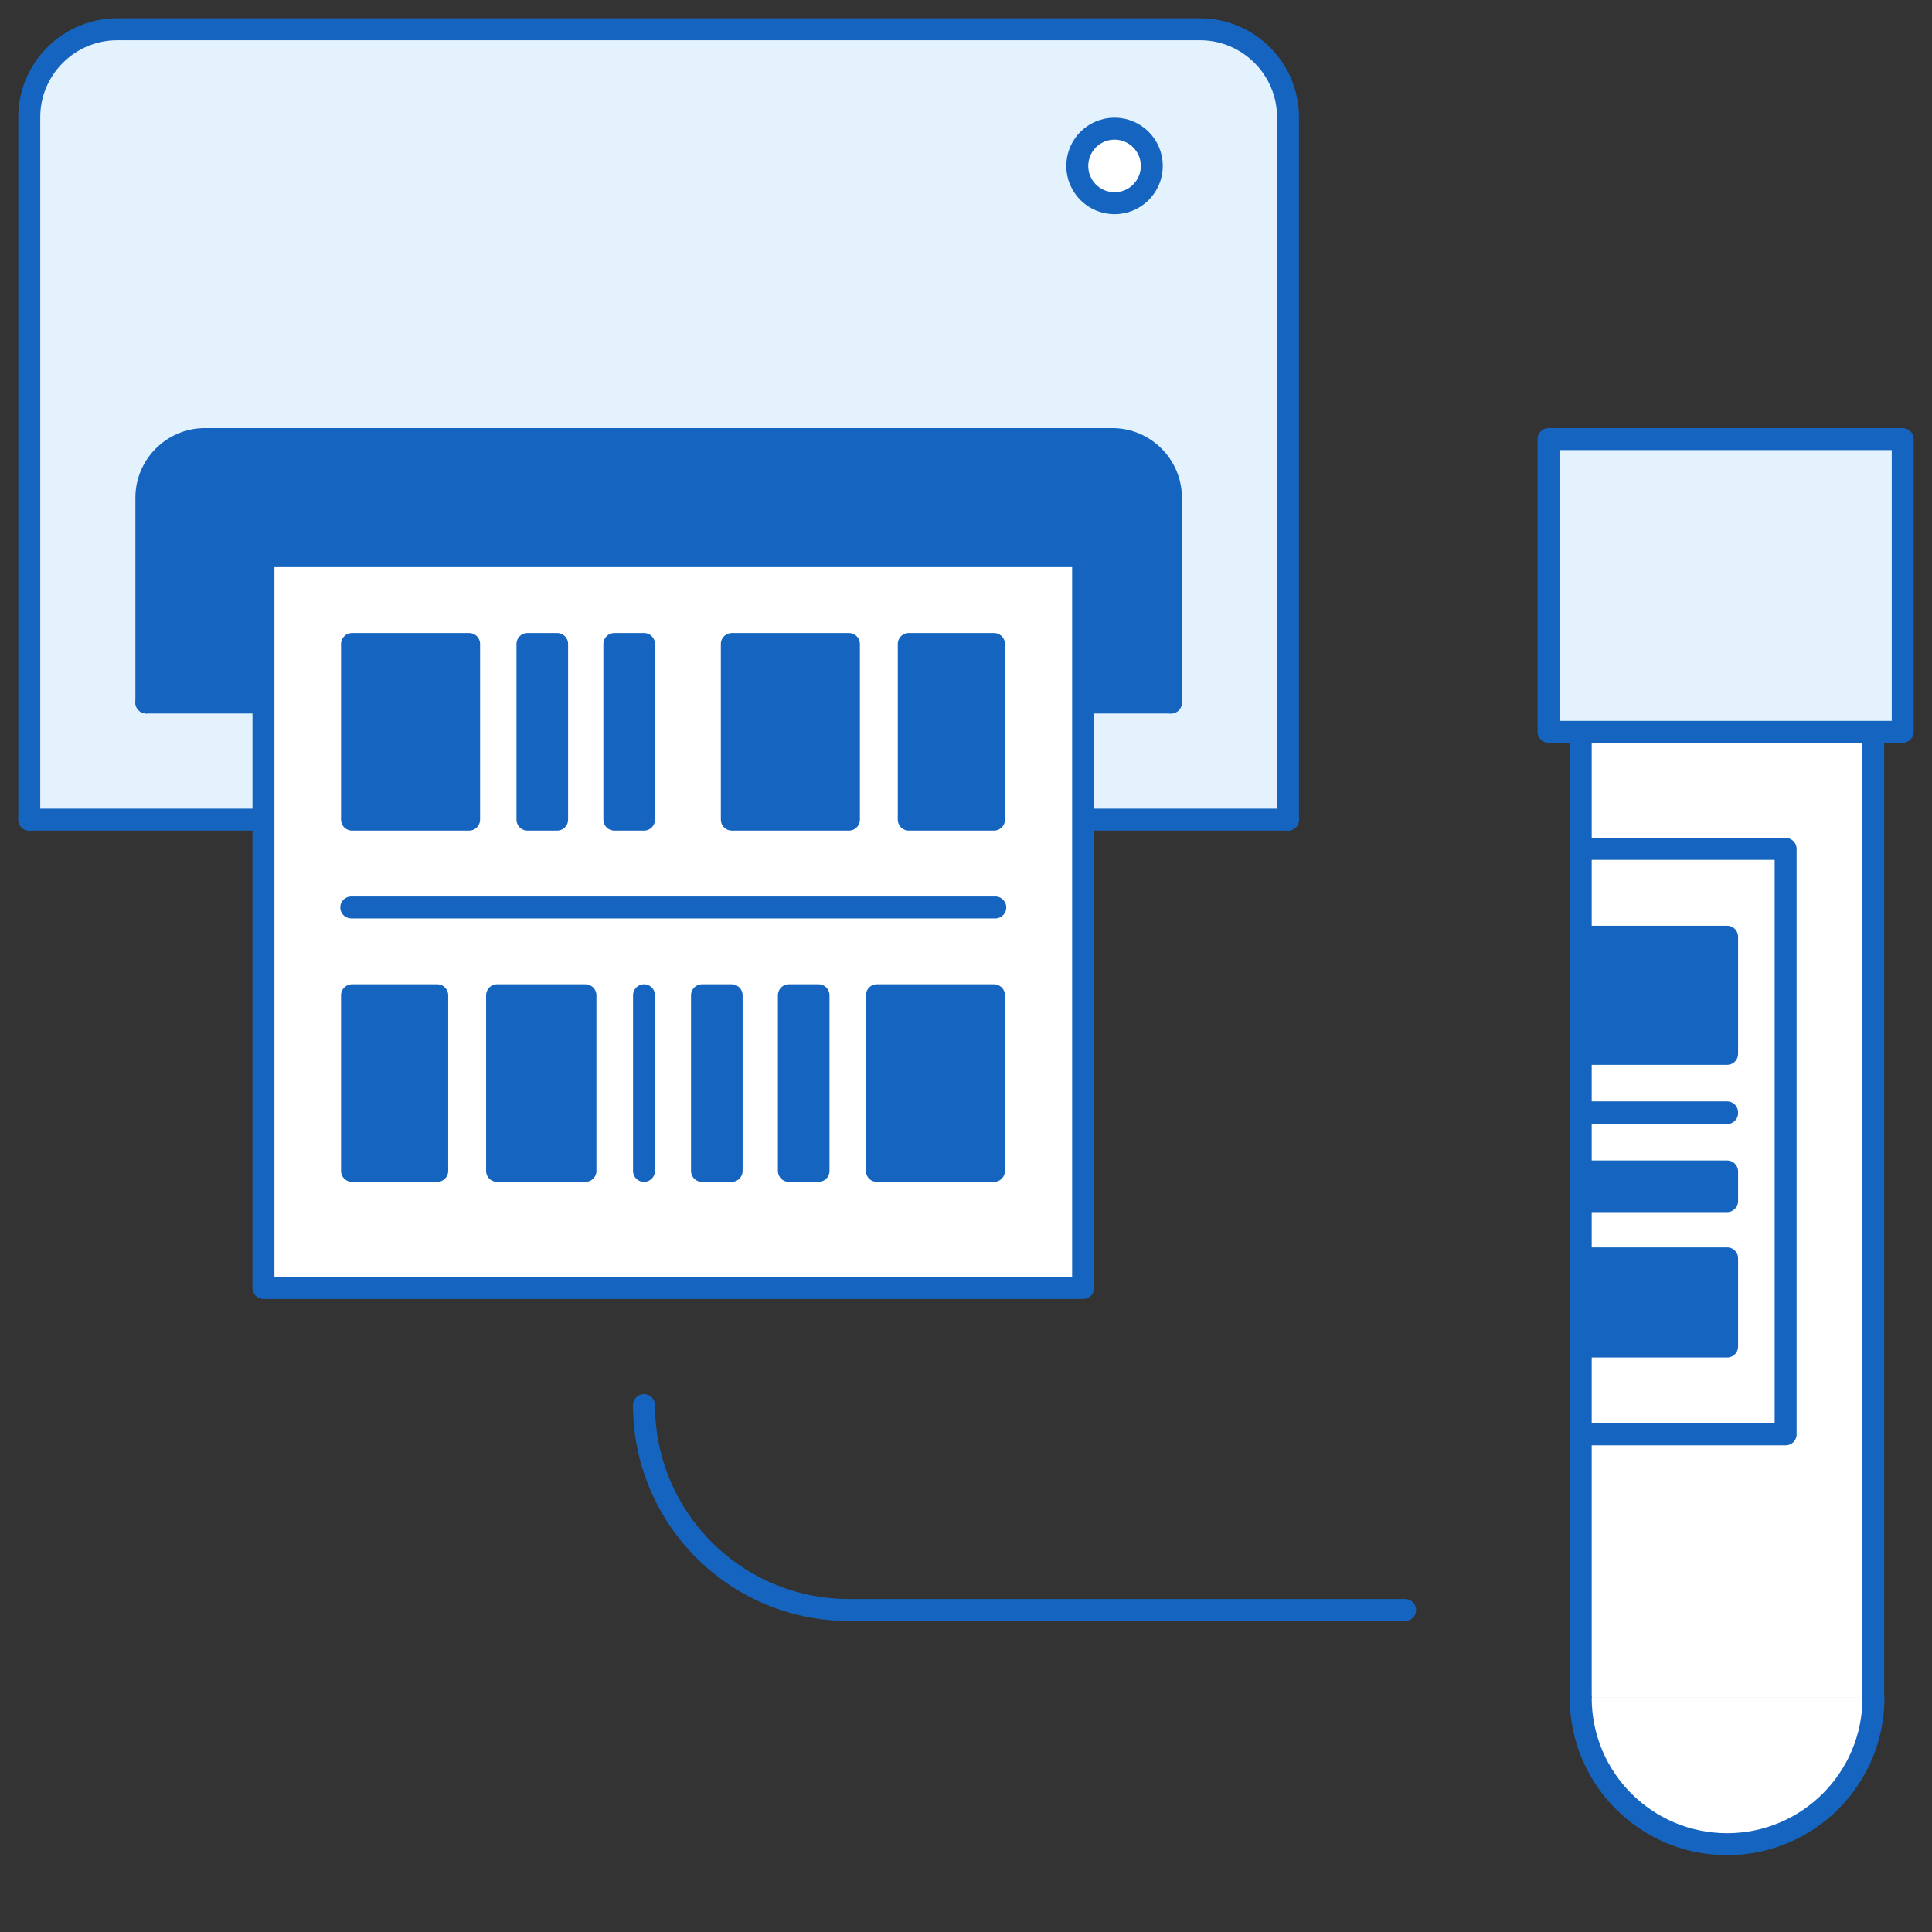 <?xml version="1.0" encoding="utf-8"?>
<!-- Generator: Adobe Illustrator 16.0.4, SVG Export Plug-In . SVG Version: 6.00 Build 0)  -->
<!DOCTYPE svg PUBLIC "-//W3C//DTD SVG 1.1//EN" "http://www.w3.org/Graphics/SVG/1.1/DTD/svg11.dtd">
<svg version="1.1" id="Layer_1" xmlns="http://www.w3.org/2000/svg" xmlns:xlink="http://www.w3.org/1999/xlink" x="0px" y="0px"
	 width="264px" height="264px" viewBox="0 0 264 264" enable-background="new 0 0 264 264" xml:space="preserve">
<rect x="0" y="0" width="264" height="264" fill="#333333" stroke="none"/>
<g id="New_Symbol_13">
</g>
<path fill="none" stroke="#1565C0" stroke-width="3" stroke-linecap="round" stroke-linejoin="round" stroke-miterlimit="10" d="
	M192,220h-76c-15.464,0-27.997-12.536-28-28"/>
<g>
	<path fill="#E3F2FD" d="M4,112V16C4,9.4,9.4,4,16,4h148c6.6,0,12,5.4,12,12v96"/>
	<path fill="none" stroke="#1565C0" stroke-width="3" stroke-linecap="round" stroke-linejoin="round" stroke-miterlimit="10" d="
		M4,112V16C4,9.4,9.4,4,16,4h148c6.6,0,12,5.4,12,12v96"/>
</g>
<g>
	<path fill="#1565C0" d="M20,96V68c0-4.4,3.6-8,8-8h124c4.4,0,8,3.6,8,8v28"/>
	<path fill="none" stroke="#1565C0" stroke-width="3" stroke-linecap="round" stroke-linejoin="round" stroke-miterlimit="10" d="
		M20,96V68c0-4.4,3.6-8,8-8h124c4.4,0,8,3.6,8,8v28"/>
</g>
<circle fill="#FFFFFF" stroke="#1565C0" stroke-width="3" stroke-linecap="round" stroke-linejoin="round" stroke-miterlimit="10" cx="152.298" cy="22.674" r="5.093"/>
<line fill="none" stroke="#1565C0" stroke-width="3" stroke-linecap="round" stroke-linejoin="round" stroke-miterlimit="10" x1="20" y1="96" x2="160" y2="96"/>
<line fill="none" stroke="#1565C0" stroke-width="3" stroke-linecap="round" stroke-linejoin="round" stroke-miterlimit="10" x1="176" y1="112" x2="4" y2="112"/>
<rect x="36" y="76" fill="#FFFFFF" stroke="#1565C0" stroke-width="3" stroke-linecap="round" stroke-linejoin="round" stroke-miterlimit="10" width="112" height="100"/>
<g>
	
		<rect x="48.102" y="88" fill="#1565C0" stroke="#1565C0" stroke-width="3" stroke-linecap="round" stroke-linejoin="round" stroke-miterlimit="10" width="16.001" height="24"/>
	
		<rect x="72.076" y="88" fill="#1565C0" stroke="#1565C0" stroke-width="3" stroke-linecap="round" stroke-linejoin="round" stroke-miterlimit="10" width="4.052" height="24"/>
	
		<rect x="83.948" y="88" fill="#1565C0" stroke="#1565C0" stroke-width="3" stroke-linecap="round" stroke-linejoin="round" stroke-miterlimit="10" width="4.052" height="24"/>
	
		<rect x="100" y="88" fill="#1565C0" stroke="#1565C0" stroke-width="3" stroke-linecap="round" stroke-linejoin="round" stroke-miterlimit="10" width="16" height="24"/>
	
		<rect x="124.178" y="88" fill="#1565C0" stroke="#1565C0" stroke-width="3" stroke-linecap="round" stroke-linejoin="round" stroke-miterlimit="10" width="11.645" height="24"/>
</g>
<g>
	
		<rect x="119.821" y="136" fill="#1565C0" stroke="#1565C0" stroke-width="3" stroke-linecap="round" stroke-linejoin="round" stroke-miterlimit="10" width="16.001" height="24"/>
	
		<rect x="107.796" y="136" fill="#1565C0" stroke="#1565C0" stroke-width="3" stroke-linecap="round" stroke-linejoin="round" stroke-miterlimit="10" width="4.052" height="24"/>
	
		<rect x="95.924" y="136" fill="#1565C0" stroke="#1565C0" stroke-width="3" stroke-linecap="round" stroke-linejoin="round" stroke-miterlimit="10" width="4.052" height="24"/>
	
		<rect x="67.924" y="136" fill="#1565C0" stroke="#1565C0" stroke-width="3" stroke-linecap="round" stroke-linejoin="round" stroke-miterlimit="10" width="12.076" height="24"/>
	
		<rect x="48.102" y="136" fill="#1565C0" stroke="#1565C0" stroke-width="3" stroke-linecap="round" stroke-linejoin="round" stroke-miterlimit="10" width="11.645" height="24"/>
	
		<line fill="none" stroke="#1565C0" stroke-width="3" stroke-linecap="round" stroke-linejoin="round" stroke-miterlimit="10" x1="88" y1="136" x2="88" y2="160"/>
</g>
<g>
	
		<polyline fill="#FFFFFF" stroke="#1565C0" stroke-width="3" stroke-linecap="round" stroke-linejoin="round" stroke-miterlimit="10" points="
		216,232 216,76 255.965,76 255.965,232 	"/>
	
		<path fill="#FFFFFF" stroke="#1565C0" stroke-width="3" stroke-linecap="round" stroke-linejoin="round" stroke-miterlimit="10" d="
		M256,232c0,11.046-8.954,20-20,20c-11.045,0-20-8.954-20-20"/>
</g>
<rect x="216" y="116" fill="#FFFFFF" stroke="#1565C0" stroke-width="3" stroke-linecap="round" stroke-linejoin="round" stroke-miterlimit="10" width="28" height="80"/>
<rect x="211.6" y="60" fill="#E3F2FD" stroke="#1565C0" stroke-width="3" stroke-linecap="round" stroke-linejoin="round" stroke-miterlimit="10" width="48.4" height="40"/>
<line fill="none" stroke="#1565C0" stroke-width="3" stroke-linecap="round" stroke-linejoin="round" stroke-miterlimit="10" x1="48.001" y1="124" x2="136.001" y2="124"/>
<g>
	
		<rect x="216.001" y="128" fill="#1565C0" stroke="#1565C0" stroke-width="3" stroke-linecap="round" stroke-linejoin="round" stroke-miterlimit="10" width="20" height="16.001"/>
	
		<rect x="216" y="152.001" fill="#1565C0" stroke="#1565C0" stroke-width="3" stroke-linecap="round" stroke-linejoin="round" stroke-miterlimit="10" width="20" height="0.102"/>
	
		<rect x="216.001" y="160.077" fill="#1565C0" stroke="#1565C0" stroke-width="3" stroke-linecap="round" stroke-linejoin="round" stroke-miterlimit="10" width="20" height="4.052"/>
	
		<rect x="216.001" y="171.949" fill="#1565C0" stroke="#1565C0" stroke-width="3" stroke-linecap="round" stroke-linejoin="round" stroke-miterlimit="10" width="20" height="12.051"/>
</g>
</svg>
